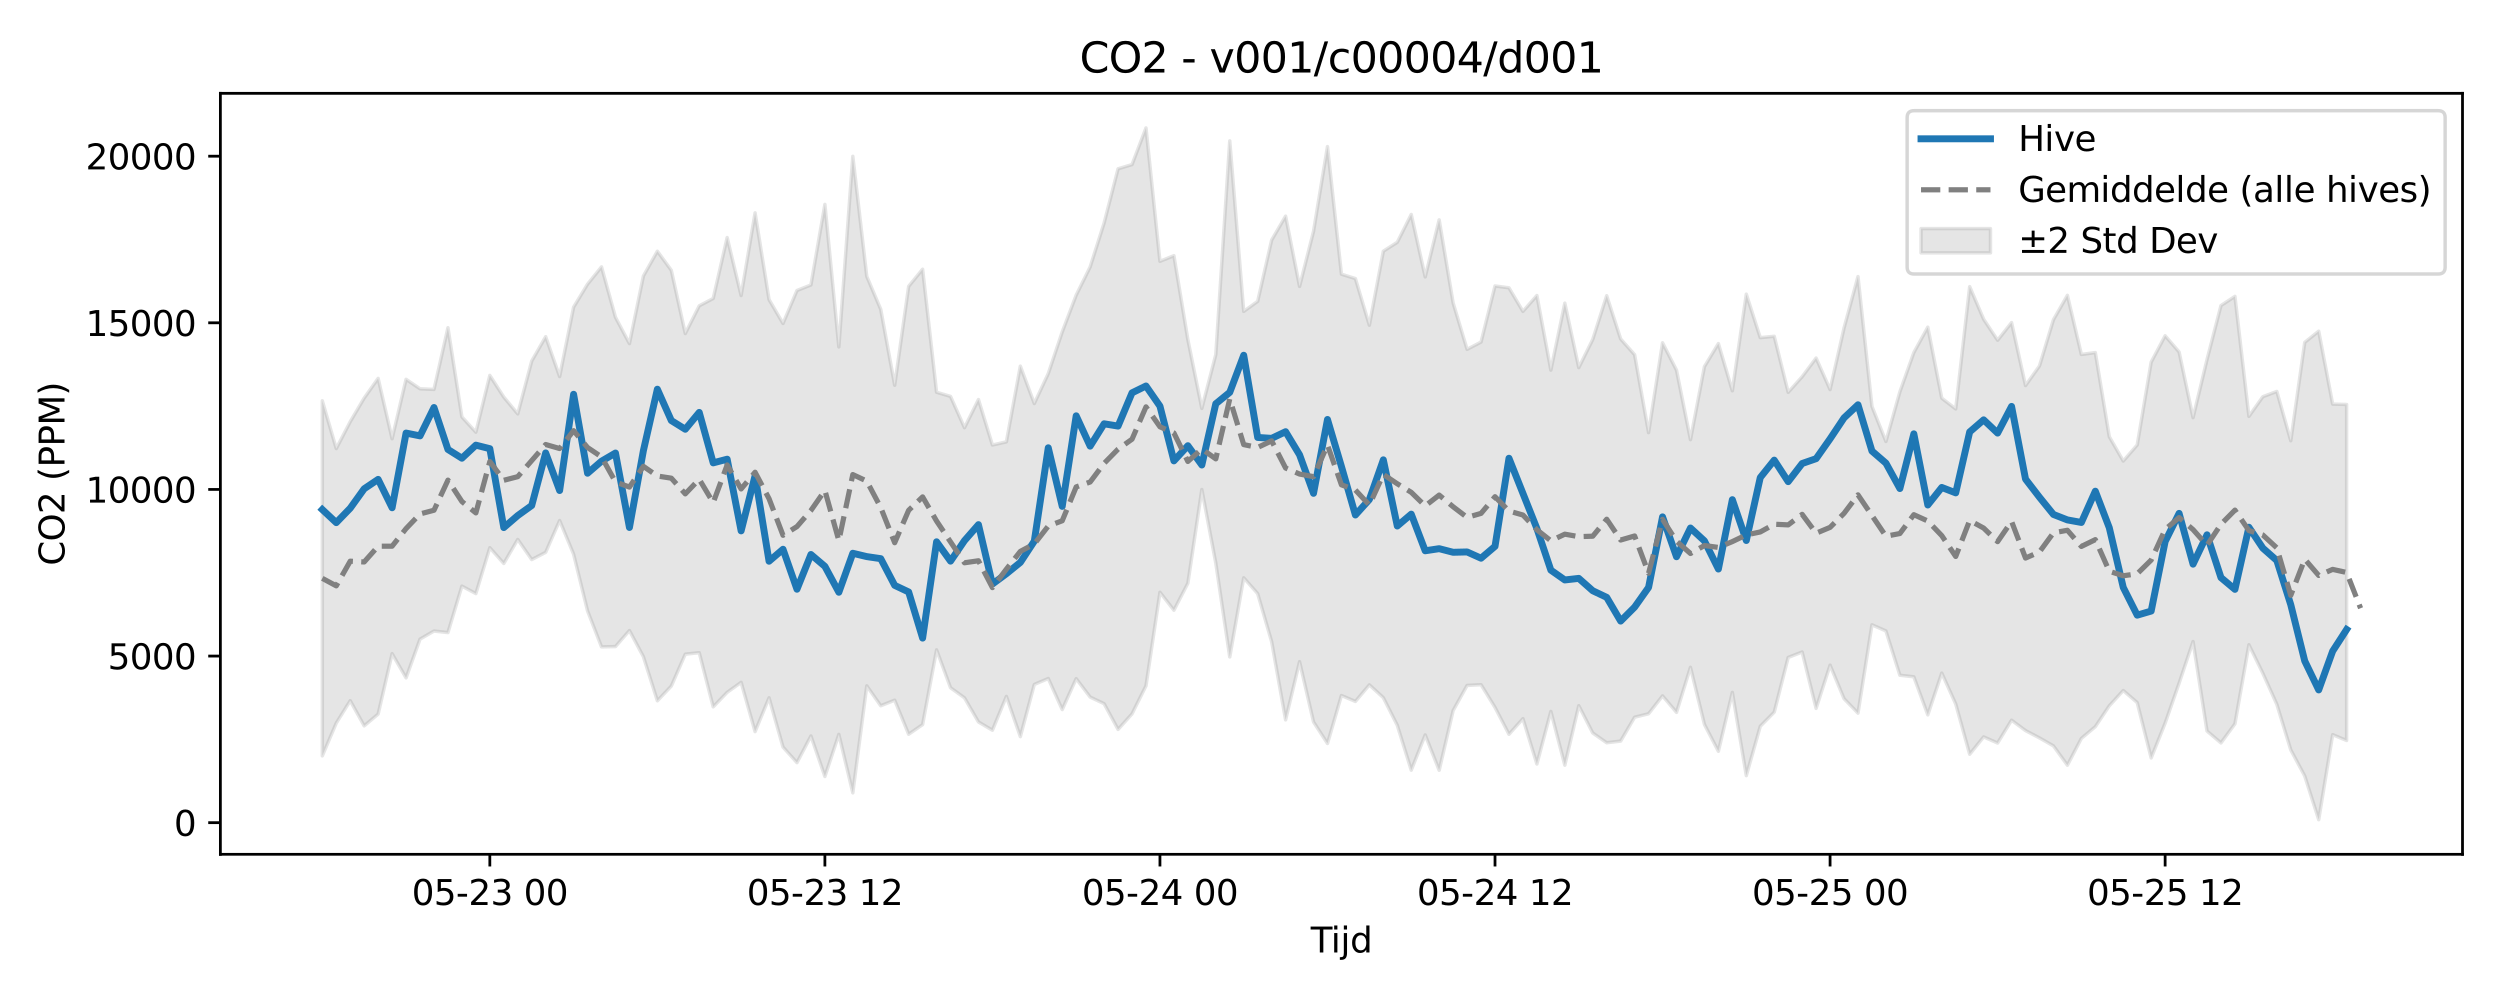 <?xml version="1.0" encoding="utf-8" standalone="no"?>
<!DOCTYPE svg PUBLIC "-//W3C//DTD SVG 1.1//EN"
  "http://www.w3.org/Graphics/SVG/1.1/DTD/svg11.dtd">
<svg xmlns:xlink="http://www.w3.org/1999/xlink" width="720pt" height="288pt" viewBox="0 0 720 288" xmlns="http://www.w3.org/2000/svg" version="1.1">
 <defs>
  <style type="text/css">*{stroke-linejoin: round; stroke-linecap: butt}</style>
 </defs>
 <g id="figure_1">
  <g id="patch_1">
   <path d="M 0 288 
L 720 288 
L 720 0 
L 0 0 
z
" style="fill: #ffffff"/>
  </g>
  <g id="axes_1">
   <g id="patch_2">
    <path d="M 63.47 246.04 
L 709.2 246.04 
L 709.2 26.88 
L 63.47 26.88 
z
" style="fill: #ffffff"/>
   </g>
   <g id="FillBetweenPolyCollection_1">
    <defs>
     <path id="mce525e5483" d="M 92.821 -172.577 
L 92.821 -70.306 
L 96.842 -79.744 
L 100.863 -86.208 
L 104.884 -78.952 
L 108.904 -82.343 
L 112.925 -99.752 
L 116.946 -92.771 
L 120.967 -103.938 
L 124.987 -106.259 
L 129.008 -105.819 
L 133.029 -119.197 
L 137.049 -117.043 
L 141.07 -130.26 
L 145.091 -125.713 
L 149.112 -132.64 
L 153.132 -126.837 
L 157.153 -128.931 
L 161.174 -138.089 
L 165.195 -128.397 
L 169.215 -112.069 
L 173.236 -101.693 
L 177.257 -101.79 
L 181.278 -106.404 
L 185.298 -98.877 
L 189.319 -86.169 
L 193.34 -90.416 
L 197.36 -99.601 
L 201.381 -100.021 
L 205.402 -84.425 
L 209.423 -88.603 
L 213.443 -91.478 
L 217.464 -77.292 
L 221.485 -87.034 
L 225.506 -72.841 
L 229.526 -68.35 
L 233.547 -76.042 
L 237.568 -64.373 
L 241.589 -76.501 
L 245.609 -59.657 
L 249.63 -90.473 
L 253.651 -84.742 
L 257.671 -86.346 
L 261.692 -76.532 
L 265.713 -79.321 
L 269.734 -100.849 
L 273.754 -89.935 
L 277.775 -87.026 
L 281.796 -80.072 
L 285.817 -77.696 
L 289.837 -87.429 
L 293.858 -75.848 
L 297.879 -90.877 
L 301.9 -92.589 
L 305.92 -83.638 
L 309.941 -92.547 
L 313.962 -87.24 
L 317.983 -85.336 
L 322.003 -77.918 
L 326.024 -82.412 
L 330.045 -90.482 
L 334.065 -117.431 
L 338.086 -112.25 
L 342.107 -120.02 
L 346.128 -147.024 
L 350.148 -125.821 
L 354.169 -98.795 
L 358.19 -121.598 
L 362.211 -117.037 
L 366.231 -103.209 
L 370.252 -80.672 
L 374.273 -97.445 
L 378.294 -80.086 
L 382.314 -73.873 
L 386.335 -87.696 
L 390.356 -85.981 
L 394.376 -90.757 
L 398.397 -87.072 
L 402.418 -79.118 
L 406.439 -66.188 
L 410.459 -76.339 
L 414.48 -66.159 
L 418.501 -83.351 
L 422.522 -90.594 
L 426.542 -90.806 
L 430.563 -84.259 
L 434.584 -76.525 
L 438.605 -81.026 
L 442.625 -67.964 
L 446.646 -83.109 
L 450.667 -67.62 
L 454.687 -84.766 
L 458.708 -76.906 
L 462.729 -74.081 
L 466.75 -74.567 
L 470.77 -81.436 
L 474.791 -82.438 
L 478.812 -87.59 
L 482.833 -82.84 
L 486.853 -95.821 
L 490.874 -79.373 
L 494.895 -71.632 
L 498.916 -88.594 
L 502.936 -64.614 
L 506.957 -78.826 
L 510.978 -82.901 
L 514.999 -98.661 
L 519.019 -100.218 
L 523.04 -83.985 
L 527.061 -96.435 
L 531.081 -86.782 
L 535.102 -82.611 
L 539.123 -108.056 
L 543.144 -106.29 
L 547.164 -93.534 
L 551.185 -93.077 
L 555.206 -82.117 
L 559.227 -94.152 
L 563.247 -85.252 
L 567.268 -70.772 
L 571.289 -75.77 
L 575.31 -74.005 
L 579.33 -80.584 
L 583.351 -77.593 
L 587.372 -75.478 
L 591.392 -73.182 
L 595.413 -67.614 
L 599.434 -75.339 
L 603.455 -78.713 
L 607.475 -84.722 
L 611.496 -89.133 
L 615.517 -85.651 
L 619.538 -69.713 
L 623.558 -79.729 
L 627.579 -91.239 
L 631.6 -103.239 
L 635.621 -77.458 
L 639.641 -74.034 
L 643.662 -79.531 
L 647.683 -102.323 
L 651.703 -94.085 
L 655.724 -85.161 
L 659.745 -72.027 
L 663.766 -64.51 
L 667.786 -51.922 
L 671.807 -76.417 
L 675.828 -74.733 
L 675.828 -171.518 
L 675.828 -171.518 
L 671.807 -171.62 
L 667.786 -192.622 
L 663.766 -189.4 
L 659.745 -161.06 
L 655.724 -175.26 
L 651.703 -173.754 
L 647.683 -168.086 
L 643.662 -202.642 
L 639.641 -200.001 
L 635.621 -184.437 
L 631.6 -167.715 
L 627.579 -186.642 
L 623.558 -191.296 
L 619.538 -183.701 
L 615.517 -159.849 
L 611.496 -155.225 
L 607.475 -162.24 
L 603.455 -186.461 
L 599.434 -185.912 
L 595.413 -202.949 
L 591.392 -195.923 
L 587.372 -182.619 
L 583.351 -176.964 
L 579.33 -195.097 
L 575.31 -190.007 
L 571.289 -196.066 
L 567.268 -205.449 
L 563.247 -170.229 
L 559.227 -173.326 
L 555.206 -193.778 
L 551.185 -186.462 
L 547.164 -175.15 
L 543.144 -160.853 
L 539.123 -170.952 
L 535.102 -208.352 
L 531.081 -193.526 
L 527.061 -175.803 
L 523.04 -184.883 
L 519.019 -179.51 
L 514.999 -175.006 
L 510.978 -191.148 
L 506.957 -190.761 
L 502.936 -203.283 
L 498.916 -175.446 
L 494.895 -189.049 
L 490.874 -182.414 
L 486.853 -161.366 
L 482.833 -181.404 
L 478.812 -189.279 
L 474.791 -163.396 
L 470.77 -185.848 
L 466.75 -190.381 
L 462.729 -202.838 
L 458.708 -190.242 
L 454.687 -182.123 
L 450.667 -200.7 
L 446.646 -181.401 
L 442.625 -202.89 
L 438.605 -198.323 
L 434.584 -205.109 
L 430.563 -205.641 
L 426.542 -189.485 
L 422.522 -187.39 
L 418.501 -200.753 
L 414.48 -224.683 
L 410.459 -208.248 
L 406.439 -226.24 
L 402.418 -218.23 
L 398.397 -215.66 
L 394.376 -194.335 
L 390.356 -207.772 
L 386.335 -209.036 
L 382.314 -245.778 
L 378.294 -221.371 
L 374.273 -205.503 
L 370.252 -225.753 
L 366.231 -218.851 
L 362.211 -201.218 
L 358.19 -198.311 
L 354.169 -247.429 
L 350.148 -185.879 
L 346.128 -170.373 
L 342.107 -190.18 
L 338.086 -214.366 
L 334.065 -212.741 
L 330.045 -251.158 
L 326.024 -240.605 
L 322.003 -239.387 
L 317.983 -223.767 
L 313.962 -211.12 
L 309.941 -202.992 
L 305.92 -192.398 
L 301.9 -180.41 
L 297.879 -171.786 
L 293.858 -182.557 
L 289.837 -160.742 
L 285.817 -159.839 
L 281.796 -172.931 
L 277.775 -164.815 
L 273.754 -173.835 
L 269.734 -175.037 
L 265.713 -210.468 
L 261.692 -205.534 
L 257.671 -177.049 
L 253.651 -198.919 
L 249.63 -208.406 
L 245.609 -242.985 
L 241.589 -188.082 
L 237.568 -229.139 
L 233.547 -205.933 
L 229.526 -204.336 
L 225.506 -194.834 
L 221.485 -201.726 
L 217.464 -226.701 
L 213.443 -202.883 
L 209.423 -219.581 
L 205.402 -202.042 
L 201.381 -199.921 
L 197.36 -191.937 
L 193.34 -210.152 
L 189.319 -215.646 
L 185.298 -208.51 
L 181.278 -189.04 
L 177.257 -196.628 
L 173.236 -211.141 
L 169.215 -206.159 
L 165.195 -199.535 
L 161.174 -179.556 
L 157.153 -191.032 
L 153.132 -184.009 
L 149.112 -168.8 
L 145.091 -173.645 
L 141.07 -179.886 
L 137.049 -163.53 
L 133.029 -167.922 
L 129.008 -193.618 
L 124.987 -175.843 
L 120.967 -176.03 
L 116.946 -178.758 
L 112.925 -161.642 
L 108.904 -179.026 
L 104.884 -173.356 
L 100.863 -166.548 
L 96.842 -158.811 
L 92.821 -172.577 
z
" style="stroke: #808080; stroke-opacity: 0.2"/>
    </defs>
    <g clip-path="url(#pe32a67840f)">
     <use xlink:href="#mce525e5483" x="0" y="288" style="fill: #808080; fill-opacity: 0.2; stroke: #808080; stroke-opacity: 0.2"/>
    </g>
   </g>
   <g id="matplotlib.axis_1">
    <g id="xtick_1">
     <g id="line2d_1">
      <defs>
       <path id="m6f01d9d6cc" d="M 0 0 
L 0 3.5 
" style="stroke: #000000; stroke-width: 0.8"/>
      </defs>
      <g>
       <use xlink:href="#m6f01d9d6cc" x="141.07" y="246.04" style="stroke: #000000; stroke-width: 0.8"/>
      </g>
     </g>
     <g id="text_1">
      <!-- 05-23 00 -->
      <g transform="translate(118.59 260.638) scale(0.1 -0.1)">
       <defs>
        <path id="DejaVuSans-30" d="M 2034 4250 
Q 1547 4250 1301 3770 
Q 1056 3291 1056 2328 
Q 1056 1369 1301 889 
Q 1547 409 2034 409 
Q 2525 409 2770 889 
Q 3016 1369 3016 2328 
Q 3016 3291 2770 3770 
Q 2525 4250 2034 4250 
z
M 2034 4750 
Q 2819 4750 3233 4129 
Q 3647 3509 3647 2328 
Q 3647 1150 3233 529 
Q 2819 -91 2034 -91 
Q 1250 -91 836 529 
Q 422 1150 422 2328 
Q 422 3509 836 4129 
Q 1250 4750 2034 4750 
z
" transform="scale(0.016)"/>
        <path id="DejaVuSans-35" d="M 691 4666 
L 3169 4666 
L 3169 4134 
L 1269 4134 
L 1269 2991 
Q 1406 3038 1543 3061 
Q 1681 3084 1819 3084 
Q 2600 3084 3056 2656 
Q 3513 2228 3513 1497 
Q 3513 744 3044 326 
Q 2575 -91 1722 -91 
Q 1428 -91 1123 -41 
Q 819 9 494 109 
L 494 744 
Q 775 591 1075 516 
Q 1375 441 1709 441 
Q 2250 441 2565 725 
Q 2881 1009 2881 1497 
Q 2881 1984 2565 2268 
Q 2250 2553 1709 2553 
Q 1456 2553 1204 2497 
Q 953 2441 691 2322 
L 691 4666 
z
" transform="scale(0.016)"/>
        <path id="DejaVuSans-2d" d="M 313 2009 
L 1997 2009 
L 1997 1497 
L 313 1497 
L 313 2009 
z
" transform="scale(0.016)"/>
        <path id="DejaVuSans-32" d="M 1228 531 
L 3431 531 
L 3431 0 
L 469 0 
L 469 531 
Q 828 903 1448 1529 
Q 2069 2156 2228 2338 
Q 2531 2678 2651 2914 
Q 2772 3150 2772 3378 
Q 2772 3750 2511 3984 
Q 2250 4219 1831 4219 
Q 1534 4219 1204 4116 
Q 875 4013 500 3803 
L 500 4441 
Q 881 4594 1212 4672 
Q 1544 4750 1819 4750 
Q 2544 4750 2975 4387 
Q 3406 4025 3406 3419 
Q 3406 3131 3298 2873 
Q 3191 2616 2906 2266 
Q 2828 2175 2409 1742 
Q 1991 1309 1228 531 
z
" transform="scale(0.016)"/>
        <path id="DejaVuSans-33" d="M 2597 2516 
Q 3050 2419 3304 2112 
Q 3559 1806 3559 1356 
Q 3559 666 3084 287 
Q 2609 -91 1734 -91 
Q 1441 -91 1130 -33 
Q 819 25 488 141 
L 488 750 
Q 750 597 1062 519 
Q 1375 441 1716 441 
Q 2309 441 2620 675 
Q 2931 909 2931 1356 
Q 2931 1769 2642 2001 
Q 2353 2234 1838 2234 
L 1294 2234 
L 1294 2753 
L 1863 2753 
Q 2328 2753 2575 2939 
Q 2822 3125 2822 3475 
Q 2822 3834 2567 4026 
Q 2313 4219 1838 4219 
Q 1578 4219 1281 4162 
Q 984 4106 628 3988 
L 628 4550 
Q 988 4650 1302 4700 
Q 1616 4750 1894 4750 
Q 2613 4750 3031 4423 
Q 3450 4097 3450 3541 
Q 3450 3153 3228 2886 
Q 3006 2619 2597 2516 
z
" transform="scale(0.016)"/>
        <path id="DejaVuSans-20" transform="scale(0.016)"/>
       </defs>
       <use xlink:href="#DejaVuSans-30"/>
       <use xlink:href="#DejaVuSans-35" transform="translate(63.623 0)"/>
       <use xlink:href="#DejaVuSans-2d" transform="translate(127.246 0)"/>
       <use xlink:href="#DejaVuSans-32" transform="translate(163.33 0)"/>
       <use xlink:href="#DejaVuSans-33" transform="translate(226.953 0)"/>
       <use xlink:href="#DejaVuSans-20" transform="translate(290.576 0)"/>
       <use xlink:href="#DejaVuSans-30" transform="translate(322.363 0)"/>
       <use xlink:href="#DejaVuSans-30" transform="translate(385.986 0)"/>
      </g>
     </g>
    </g>
    <g id="xtick_2">
     <g id="line2d_2">
      <g>
       <use xlink:href="#m6f01d9d6cc" x="237.568" y="246.04" style="stroke: #000000; stroke-width: 0.8"/>
      </g>
     </g>
     <g id="text_2">
      <!-- 05-23 12 -->
      <g transform="translate(215.087 260.638) scale(0.1 -0.1)">
       <defs>
        <path id="DejaVuSans-31" d="M 794 531 
L 1825 531 
L 1825 4091 
L 703 3866 
L 703 4441 
L 1819 4666 
L 2450 4666 
L 2450 531 
L 3481 531 
L 3481 0 
L 794 0 
L 794 531 
z
" transform="scale(0.016)"/>
       </defs>
       <use xlink:href="#DejaVuSans-30"/>
       <use xlink:href="#DejaVuSans-35" transform="translate(63.623 0)"/>
       <use xlink:href="#DejaVuSans-2d" transform="translate(127.246 0)"/>
       <use xlink:href="#DejaVuSans-32" transform="translate(163.33 0)"/>
       <use xlink:href="#DejaVuSans-33" transform="translate(226.953 0)"/>
       <use xlink:href="#DejaVuSans-20" transform="translate(290.576 0)"/>
       <use xlink:href="#DejaVuSans-31" transform="translate(322.363 0)"/>
       <use xlink:href="#DejaVuSans-32" transform="translate(385.986 0)"/>
      </g>
     </g>
    </g>
    <g id="xtick_3">
     <g id="line2d_3">
      <g>
       <use xlink:href="#m6f01d9d6cc" x="334.065" y="246.04" style="stroke: #000000; stroke-width: 0.8"/>
      </g>
     </g>
     <g id="text_3">
      <!-- 05-24 00 -->
      <g transform="translate(311.585 260.638) scale(0.1 -0.1)">
       <defs>
        <path id="DejaVuSans-34" d="M 2419 4116 
L 825 1625 
L 2419 1625 
L 2419 4116 
z
M 2253 4666 
L 3047 4666 
L 3047 1625 
L 3713 1625 
L 3713 1100 
L 3047 1100 
L 3047 0 
L 2419 0 
L 2419 1100 
L 313 1100 
L 313 1709 
L 2253 4666 
z
" transform="scale(0.016)"/>
       </defs>
       <use xlink:href="#DejaVuSans-30"/>
       <use xlink:href="#DejaVuSans-35" transform="translate(63.623 0)"/>
       <use xlink:href="#DejaVuSans-2d" transform="translate(127.246 0)"/>
       <use xlink:href="#DejaVuSans-32" transform="translate(163.33 0)"/>
       <use xlink:href="#DejaVuSans-34" transform="translate(226.953 0)"/>
       <use xlink:href="#DejaVuSans-20" transform="translate(290.576 0)"/>
       <use xlink:href="#DejaVuSans-30" transform="translate(322.363 0)"/>
       <use xlink:href="#DejaVuSans-30" transform="translate(385.986 0)"/>
      </g>
     </g>
    </g>
    <g id="xtick_4">
     <g id="line2d_4">
      <g>
       <use xlink:href="#m6f01d9d6cc" x="430.563" y="246.04" style="stroke: #000000; stroke-width: 0.8"/>
      </g>
     </g>
     <g id="text_4">
      <!-- 05-24 12 -->
      <g transform="translate(408.083 260.638) scale(0.1 -0.1)">
       <use xlink:href="#DejaVuSans-30"/>
       <use xlink:href="#DejaVuSans-35" transform="translate(63.623 0)"/>
       <use xlink:href="#DejaVuSans-2d" transform="translate(127.246 0)"/>
       <use xlink:href="#DejaVuSans-32" transform="translate(163.33 0)"/>
       <use xlink:href="#DejaVuSans-34" transform="translate(226.953 0)"/>
       <use xlink:href="#DejaVuSans-20" transform="translate(290.576 0)"/>
       <use xlink:href="#DejaVuSans-31" transform="translate(322.363 0)"/>
       <use xlink:href="#DejaVuSans-32" transform="translate(385.986 0)"/>
      </g>
     </g>
    </g>
    <g id="xtick_5">
     <g id="line2d_5">
      <g>
       <use xlink:href="#m6f01d9d6cc" x="527.061" y="246.04" style="stroke: #000000; stroke-width: 0.8"/>
      </g>
     </g>
     <g id="text_5">
      <!-- 05-25 00 -->
      <g transform="translate(504.58 260.638) scale(0.1 -0.1)">
       <use xlink:href="#DejaVuSans-30"/>
       <use xlink:href="#DejaVuSans-35" transform="translate(63.623 0)"/>
       <use xlink:href="#DejaVuSans-2d" transform="translate(127.246 0)"/>
       <use xlink:href="#DejaVuSans-32" transform="translate(163.33 0)"/>
       <use xlink:href="#DejaVuSans-35" transform="translate(226.953 0)"/>
       <use xlink:href="#DejaVuSans-20" transform="translate(290.576 0)"/>
       <use xlink:href="#DejaVuSans-30" transform="translate(322.363 0)"/>
       <use xlink:href="#DejaVuSans-30" transform="translate(385.986 0)"/>
      </g>
     </g>
    </g>
    <g id="xtick_6">
     <g id="line2d_6">
      <g>
       <use xlink:href="#m6f01d9d6cc" x="623.558" y="246.04" style="stroke: #000000; stroke-width: 0.8"/>
      </g>
     </g>
     <g id="text_6">
      <!-- 05-25 12 -->
      <g transform="translate(601.078 260.638) scale(0.1 -0.1)">
       <use xlink:href="#DejaVuSans-30"/>
       <use xlink:href="#DejaVuSans-35" transform="translate(63.623 0)"/>
       <use xlink:href="#DejaVuSans-2d" transform="translate(127.246 0)"/>
       <use xlink:href="#DejaVuSans-32" transform="translate(163.33 0)"/>
       <use xlink:href="#DejaVuSans-35" transform="translate(226.953 0)"/>
       <use xlink:href="#DejaVuSans-20" transform="translate(290.576 0)"/>
       <use xlink:href="#DejaVuSans-31" transform="translate(322.363 0)"/>
       <use xlink:href="#DejaVuSans-32" transform="translate(385.986 0)"/>
      </g>
     </g>
    </g>
    <g id="text_7">
     <!-- Tijd -->
     <g transform="translate(377.485 274.317) scale(0.1 -0.1)">
      <defs>
       <path id="DejaVuSans-54" d="M -19 4666 
L 3928 4666 
L 3928 4134 
L 2272 4134 
L 2272 0 
L 1638 0 
L 1638 4134 
L -19 4134 
L -19 4666 
z
" transform="scale(0.016)"/>
       <path id="DejaVuSans-69" d="M 603 3500 
L 1178 3500 
L 1178 0 
L 603 0 
L 603 3500 
z
M 603 4863 
L 1178 4863 
L 1178 4134 
L 603 4134 
L 603 4863 
z
" transform="scale(0.016)"/>
       <path id="DejaVuSans-6a" d="M 603 3500 
L 1178 3500 
L 1178 -63 
Q 1178 -731 923 -1031 
Q 669 -1331 103 -1331 
L -116 -1331 
L -116 -844 
L 38 -844 
Q 366 -844 484 -692 
Q 603 -541 603 -63 
L 603 3500 
z
M 603 4863 
L 1178 4863 
L 1178 4134 
L 603 4134 
L 603 4863 
z
" transform="scale(0.016)"/>
       <path id="DejaVuSans-64" d="M 2906 2969 
L 2906 4863 
L 3481 4863 
L 3481 0 
L 2906 0 
L 2906 525 
Q 2725 213 2448 61 
Q 2172 -91 1784 -91 
Q 1150 -91 751 415 
Q 353 922 353 1747 
Q 353 2572 751 3078 
Q 1150 3584 1784 3584 
Q 2172 3584 2448 3432 
Q 2725 3281 2906 2969 
z
M 947 1747 
Q 947 1113 1208 752 
Q 1469 391 1925 391 
Q 2381 391 2643 752 
Q 2906 1113 2906 1747 
Q 2906 2381 2643 2742 
Q 2381 3103 1925 3103 
Q 1469 3103 1208 2742 
Q 947 2381 947 1747 
z
" transform="scale(0.016)"/>
      </defs>
      <use xlink:href="#DejaVuSans-54"/>
      <use xlink:href="#DejaVuSans-69" transform="translate(57.959 0)"/>
      <use xlink:href="#DejaVuSans-6a" transform="translate(85.742 0)"/>
      <use xlink:href="#DejaVuSans-64" transform="translate(113.525 0)"/>
     </g>
    </g>
   </g>
   <g id="matplotlib.axis_2">
    <g id="ytick_1">
     <g id="line2d_7">
      <defs>
       <path id="m261308ea29" d="M 0 0 
L -3.5 0 
" style="stroke: #000000; stroke-width: 0.8"/>
      </defs>
      <g>
       <use xlink:href="#m261308ea29" x="63.47" y="236.93" style="stroke: #000000; stroke-width: 0.8"/>
      </g>
     </g>
     <g id="text_8">
      <!-- 0 -->
      <g transform="translate(50.108 240.729) scale(0.1 -0.1)">
       <use xlink:href="#DejaVuSans-30"/>
      </g>
     </g>
    </g>
    <g id="ytick_2">
     <g id="line2d_8">
      <g>
       <use xlink:href="#m261308ea29" x="63.47" y="188.943" style="stroke: #000000; stroke-width: 0.8"/>
      </g>
     </g>
     <g id="text_9">
      <!-- 5000 -->
      <g transform="translate(31.02 192.742) scale(0.1 -0.1)">
       <use xlink:href="#DejaVuSans-35"/>
       <use xlink:href="#DejaVuSans-30" transform="translate(63.623 0)"/>
       <use xlink:href="#DejaVuSans-30" transform="translate(127.246 0)"/>
       <use xlink:href="#DejaVuSans-30" transform="translate(190.869 0)"/>
      </g>
     </g>
    </g>
    <g id="ytick_3">
     <g id="line2d_9">
      <g>
       <use xlink:href="#m261308ea29" x="63.47" y="140.956" style="stroke: #000000; stroke-width: 0.8"/>
      </g>
     </g>
     <g id="text_10">
      <!-- 10000 -->
      <g transform="translate(24.657 144.756) scale(0.1 -0.1)">
       <use xlink:href="#DejaVuSans-31"/>
       <use xlink:href="#DejaVuSans-30" transform="translate(63.623 0)"/>
       <use xlink:href="#DejaVuSans-30" transform="translate(127.246 0)"/>
       <use xlink:href="#DejaVuSans-30" transform="translate(190.869 0)"/>
       <use xlink:href="#DejaVuSans-30" transform="translate(254.492 0)"/>
      </g>
     </g>
    </g>
    <g id="ytick_4">
     <g id="line2d_10">
      <g>
       <use xlink:href="#m261308ea29" x="63.47" y="92.969" style="stroke: #000000; stroke-width: 0.8"/>
      </g>
     </g>
     <g id="text_11">
      <!-- 15000 -->
      <g transform="translate(24.657 96.769) scale(0.1 -0.1)">
       <use xlink:href="#DejaVuSans-31"/>
       <use xlink:href="#DejaVuSans-35" transform="translate(63.623 0)"/>
       <use xlink:href="#DejaVuSans-30" transform="translate(127.246 0)"/>
       <use xlink:href="#DejaVuSans-30" transform="translate(190.869 0)"/>
       <use xlink:href="#DejaVuSans-30" transform="translate(254.492 0)"/>
      </g>
     </g>
    </g>
    <g id="ytick_5">
     <g id="line2d_11">
      <g>
       <use xlink:href="#m261308ea29" x="63.47" y="44.982" style="stroke: #000000; stroke-width: 0.8"/>
      </g>
     </g>
     <g id="text_12">
      <!-- 20000 -->
      <g transform="translate(24.657 48.782) scale(0.1 -0.1)">
       <use xlink:href="#DejaVuSans-32"/>
       <use xlink:href="#DejaVuSans-30" transform="translate(63.623 0)"/>
       <use xlink:href="#DejaVuSans-30" transform="translate(127.246 0)"/>
       <use xlink:href="#DejaVuSans-30" transform="translate(190.869 0)"/>
       <use xlink:href="#DejaVuSans-30" transform="translate(254.492 0)"/>
      </g>
     </g>
    </g>
    <g id="text_13">
     <!-- CO2 (PPM) -->
     <g transform="translate(18.578 162.903) rotate(-90) scale(0.1 -0.1)">
      <defs>
       <path id="DejaVuSans-43" d="M 4122 4306 
L 4122 3641 
Q 3803 3938 3442 4084 
Q 3081 4231 2675 4231 
Q 1875 4231 1450 3742 
Q 1025 3253 1025 2328 
Q 1025 1406 1450 917 
Q 1875 428 2675 428 
Q 3081 428 3442 575 
Q 3803 722 4122 1019 
L 4122 359 
Q 3791 134 3420 21 
Q 3050 -91 2638 -91 
Q 1578 -91 968 557 
Q 359 1206 359 2328 
Q 359 3453 968 4101 
Q 1578 4750 2638 4750 
Q 3056 4750 3426 4639 
Q 3797 4528 4122 4306 
z
" transform="scale(0.016)"/>
       <path id="DejaVuSans-4f" d="M 2522 4238 
Q 1834 4238 1429 3725 
Q 1025 3213 1025 2328 
Q 1025 1447 1429 934 
Q 1834 422 2522 422 
Q 3209 422 3611 934 
Q 4013 1447 4013 2328 
Q 4013 3213 3611 3725 
Q 3209 4238 2522 4238 
z
M 2522 4750 
Q 3503 4750 4090 4092 
Q 4678 3434 4678 2328 
Q 4678 1225 4090 567 
Q 3503 -91 2522 -91 
Q 1538 -91 948 565 
Q 359 1222 359 2328 
Q 359 3434 948 4092 
Q 1538 4750 2522 4750 
z
" transform="scale(0.016)"/>
       <path id="DejaVuSans-28" d="M 1984 4856 
Q 1566 4138 1362 3434 
Q 1159 2731 1159 2009 
Q 1159 1288 1364 580 
Q 1569 -128 1984 -844 
L 1484 -844 
Q 1016 -109 783 600 
Q 550 1309 550 2009 
Q 550 2706 781 3412 
Q 1013 4119 1484 4856 
L 1984 4856 
z
" transform="scale(0.016)"/>
       <path id="DejaVuSans-50" d="M 1259 4147 
L 1259 2394 
L 2053 2394 
Q 2494 2394 2734 2622 
Q 2975 2850 2975 3272 
Q 2975 3691 2734 3919 
Q 2494 4147 2053 4147 
L 1259 4147 
z
M 628 4666 
L 2053 4666 
Q 2838 4666 3239 4311 
Q 3641 3956 3641 3272 
Q 3641 2581 3239 2228 
Q 2838 1875 2053 1875 
L 1259 1875 
L 1259 0 
L 628 0 
L 628 4666 
z
" transform="scale(0.016)"/>
       <path id="DejaVuSans-4d" d="M 628 4666 
L 1569 4666 
L 2759 1491 
L 3956 4666 
L 4897 4666 
L 4897 0 
L 4281 0 
L 4281 4097 
L 3078 897 
L 2444 897 
L 1241 4097 
L 1241 0 
L 628 0 
L 628 4666 
z
" transform="scale(0.016)"/>
       <path id="DejaVuSans-29" d="M 513 4856 
L 1013 4856 
Q 1481 4119 1714 3412 
Q 1947 2706 1947 2009 
Q 1947 1309 1714 600 
Q 1481 -109 1013 -844 
L 513 -844 
Q 928 -128 1133 580 
Q 1338 1288 1338 2009 
Q 1338 2731 1133 3434 
Q 928 4138 513 4856 
z
" transform="scale(0.016)"/>
      </defs>
      <use xlink:href="#DejaVuSans-43"/>
      <use xlink:href="#DejaVuSans-4f" transform="translate(69.824 0)"/>
      <use xlink:href="#DejaVuSans-32" transform="translate(148.535 0)"/>
      <use xlink:href="#DejaVuSans-20" transform="translate(212.158 0)"/>
      <use xlink:href="#DejaVuSans-28" transform="translate(243.945 0)"/>
      <use xlink:href="#DejaVuSans-50" transform="translate(282.959 0)"/>
      <use xlink:href="#DejaVuSans-50" transform="translate(343.262 0)"/>
      <use xlink:href="#DejaVuSans-4d" transform="translate(403.564 0)"/>
      <use xlink:href="#DejaVuSans-29" transform="translate(489.844 0)"/>
     </g>
    </g>
   </g>
   <g id="line2d_12">
    <path d="M 92.821 146.753 
L 96.842 150.518 
L 100.863 146.366 
L 104.884 140.768 
L 108.904 138.064 
L 112.925 146.232 
L 116.946 124.724 
L 120.967 125.533 
L 124.987 117.366 
L 129.008 129.443 
L 133.029 131.967 
L 137.049 128.205 
L 141.07 129.219 
L 145.091 151.942 
L 149.112 148.481 
L 153.132 145.589 
L 157.153 130.441 
L 161.174 141.267 
L 165.195 113.556 
L 169.215 136.289 
L 173.236 132.823 
L 177.257 130.473 
L 181.278 151.91 
L 185.298 129.775 
L 189.319 112.094 
L 193.34 121.122 
L 197.36 123.623 
L 201.381 118.777 
L 205.402 133.304 
L 209.423 132.251 
L 213.443 152.889 
L 217.464 137.012 
L 221.485 161.632 
L 225.506 158.193 
L 229.526 169.694 
L 233.547 159.697 
L 237.568 163.11 
L 241.589 170.567 
L 245.609 159.342 
L 249.63 160.301 
L 253.651 160.893 
L 257.671 168.584 
L 261.692 170.485 
L 265.713 183.77 
L 269.734 156.04 
L 273.754 161.607 
L 277.775 155.701 
L 281.796 151.101 
L 285.817 168.206 
L 289.837 165.235 
L 293.858 161.975 
L 297.879 155.851 
L 301.9 128.963 
L 305.92 145.832 
L 309.941 119.759 
L 313.962 128.489 
L 317.983 122.053 
L 322.003 122.712 
L 326.024 113.137 
L 330.045 111.166 
L 334.065 116.963 
L 338.086 132.728 
L 342.107 128.365 
L 346.128 133.921 
L 350.148 116.278 
L 354.169 112.996 
L 358.19 102.314 
L 362.211 125.984 
L 366.231 126.244 
L 370.252 124.33 
L 374.273 130.985 
L 378.294 142.079 
L 382.314 120.811 
L 386.335 134.356 
L 390.356 148.317 
L 394.376 143.864 
L 398.397 132.434 
L 402.418 151.491 
L 406.439 148.078 
L 410.459 158.625 
L 414.48 158.017 
L 418.501 159.057 
L 422.522 158.958 
L 426.542 160.765 
L 430.563 157.349 
L 434.584 131.98 
L 442.625 152.217 
L 446.646 164.201 
L 450.667 167.029 
L 454.687 166.572 
L 458.708 170.132 
L 462.729 172.039 
L 466.75 178.872 
L 470.77 174.851 
L 474.791 169.173 
L 478.812 148.861 
L 482.833 160.34 
L 486.853 152.07 
L 490.874 155.775 
L 494.895 163.881 
L 498.916 143.909 
L 502.936 155.663 
L 506.957 137.536 
L 510.978 132.523 
L 514.999 138.711 
L 519.019 133.493 
L 523.04 132.095 
L 527.061 126.384 
L 531.081 120.351 
L 535.102 116.579 
L 539.123 129.9 
L 543.144 133.381 
L 547.164 140.697 
L 551.185 124.948 
L 555.206 145.438 
L 559.227 140.387 
L 563.247 141.945 
L 567.268 124.394 
L 571.289 120.917 
L 575.31 124.727 
L 579.33 117.052 
L 583.351 137.978 
L 587.372 143.202 
L 591.392 148.164 
L 595.413 149.735 
L 599.434 150.467 
L 603.455 141.468 
L 607.475 151.987 
L 611.496 169.176 
L 615.517 177.167 
L 619.538 175.987 
L 623.558 155.957 
L 627.579 147.854 
L 631.6 162.477 
L 635.621 154.031 
L 639.641 166.354 
L 643.662 169.732 
L 647.683 151.846 
L 651.703 157.87 
L 655.724 161.424 
L 659.745 174.176 
L 663.766 190.364 
L 667.786 198.694 
L 671.807 187.526 
L 675.828 181.304 
L 675.828 181.304 
" clip-path="url(#pe32a67840f)" style="fill: none; stroke: #1f77b4; stroke-width: 2; stroke-linecap: square"/>
   </g>
   <g id="line2d_13">
    <path d="M 92.821 166.558 
L 96.842 168.722 
L 100.863 161.622 
L 104.884 161.846 
L 108.904 157.316 
L 112.925 157.303 
L 116.946 152.235 
L 120.967 148.016 
L 124.987 146.949 
L 129.008 138.281 
L 133.029 144.44 
L 137.049 147.714 
L 141.07 132.927 
L 145.091 138.321 
L 149.112 137.28 
L 157.153 128.018 
L 161.174 129.177 
L 165.195 124.034 
L 169.215 128.886 
L 173.236 131.583 
L 177.257 138.791 
L 181.278 140.278 
L 185.298 134.307 
L 189.319 137.093 
L 193.34 137.716 
L 197.36 142.231 
L 201.381 138.029 
L 205.402 144.766 
L 209.423 133.908 
L 213.443 140.82 
L 217.464 136.004 
L 221.485 143.62 
L 225.506 154.163 
L 229.526 151.657 
L 233.547 147.013 
L 237.568 141.244 
L 241.589 155.708 
L 245.609 136.679 
L 249.63 138.561 
L 253.651 146.17 
L 257.671 156.303 
L 261.692 146.967 
L 265.713 143.106 
L 269.734 150.057 
L 277.775 162.08 
L 281.796 161.499 
L 285.817 169.233 
L 289.837 163.915 
L 293.858 158.798 
L 297.879 156.668 
L 301.9 151.501 
L 305.92 149.982 
L 309.941 140.231 
L 313.962 138.82 
L 317.983 133.448 
L 322.003 129.347 
L 326.024 126.491 
L 330.045 117.18 
L 334.065 122.914 
L 338.086 124.692 
L 342.107 132.9 
L 346.128 129.302 
L 350.148 132.15 
L 354.169 114.888 
L 358.19 128.045 
L 362.211 128.872 
L 366.231 126.97 
L 370.252 134.787 
L 374.273 136.526 
L 378.294 137.271 
L 382.314 128.174 
L 386.335 139.634 
L 390.356 141.124 
L 394.376 145.454 
L 398.397 136.634 
L 402.418 139.326 
L 406.439 141.786 
L 410.459 145.706 
L 414.48 142.579 
L 418.501 145.948 
L 422.522 149.008 
L 426.542 147.854 
L 430.563 143.05 
L 434.584 147.183 
L 438.605 148.325 
L 442.625 152.573 
L 446.646 155.745 
L 450.667 153.84 
L 454.687 154.555 
L 458.708 154.426 
L 462.729 149.54 
L 466.75 155.526 
L 470.77 154.358 
L 474.791 165.083 
L 478.812 149.566 
L 482.833 155.878 
L 486.853 159.407 
L 490.874 157.107 
L 494.895 157.66 
L 498.916 155.98 
L 502.936 154.051 
L 506.957 153.206 
L 510.978 150.975 
L 514.999 151.166 
L 519.019 148.136 
L 523.04 153.566 
L 527.061 151.881 
L 531.081 147.846 
L 535.102 142.519 
L 543.144 154.428 
L 547.164 153.658 
L 551.185 148.23 
L 555.206 150.052 
L 559.227 154.261 
L 563.247 160.259 
L 567.268 149.889 
L 571.289 152.082 
L 575.31 155.994 
L 579.33 150.159 
L 583.351 160.721 
L 587.372 158.951 
L 591.392 153.447 
L 595.413 152.719 
L 599.434 157.374 
L 603.455 155.413 
L 607.475 164.519 
L 611.496 165.821 
L 615.517 165.25 
L 619.538 161.293 
L 623.558 152.488 
L 627.579 149.06 
L 631.6 152.523 
L 635.621 157.053 
L 639.641 150.983 
L 643.662 146.913 
L 647.683 152.796 
L 651.703 154.08 
L 655.724 157.79 
L 659.745 171.457 
L 663.766 161.045 
L 667.786 165.728 
L 671.807 163.981 
L 675.828 164.874 
L 679.849 175.161 
L 679.849 175.161 
" clip-path="url(#pe32a67840f)" style="fill: none; stroke-dasharray: 5.55,2.4; stroke-dashoffset: 0; stroke: #808080; stroke-width: 1.5"/>
   </g>
   <g id="patch_3">
    <path d="M 63.47 246.04 
L 63.47 26.88 
" style="fill: none; stroke: #000000; stroke-width: 0.8; stroke-linejoin: miter; stroke-linecap: square"/>
   </g>
   <g id="patch_4">
    <path d="M 709.2 246.04 
L 709.2 26.88 
" style="fill: none; stroke: #000000; stroke-width: 0.8; stroke-linejoin: miter; stroke-linecap: square"/>
   </g>
   <g id="patch_5">
    <path d="M 63.47 246.04 
L 709.2 246.04 
" style="fill: none; stroke: #000000; stroke-width: 0.8; stroke-linejoin: miter; stroke-linecap: square"/>
   </g>
   <g id="patch_6">
    <path d="M 63.47 26.88 
L 709.2 26.88 
" style="fill: none; stroke: #000000; stroke-width: 0.8; stroke-linejoin: miter; stroke-linecap: square"/>
   </g>
   <g id="text_14">
    <!-- CO2 - v001/c00004/d001 -->
    <g transform="translate(310.932 20.88) scale(0.12 -0.12)">
     <defs>
      <path id="DejaVuSans-76" d="M 191 3500 
L 800 3500 
L 1894 563 
L 2988 3500 
L 3597 3500 
L 2284 0 
L 1503 0 
L 191 3500 
z
" transform="scale(0.016)"/>
      <path id="DejaVuSans-2f" d="M 1625 4666 
L 2156 4666 
L 531 -594 
L 0 -594 
L 1625 4666 
z
" transform="scale(0.016)"/>
      <path id="DejaVuSans-63" d="M 3122 3366 
L 3122 2828 
Q 2878 2963 2633 3030 
Q 2388 3097 2138 3097 
Q 1578 3097 1268 2742 
Q 959 2388 959 1747 
Q 959 1106 1268 751 
Q 1578 397 2138 397 
Q 2388 397 2633 464 
Q 2878 531 3122 666 
L 3122 134 
Q 2881 22 2623 -34 
Q 2366 -91 2075 -91 
Q 1284 -91 818 406 
Q 353 903 353 1747 
Q 353 2603 823 3093 
Q 1294 3584 2113 3584 
Q 2378 3584 2631 3529 
Q 2884 3475 3122 3366 
z
" transform="scale(0.016)"/>
     </defs>
     <use xlink:href="#DejaVuSans-43"/>
     <use xlink:href="#DejaVuSans-4f" transform="translate(69.824 0)"/>
     <use xlink:href="#DejaVuSans-32" transform="translate(148.535 0)"/>
     <use xlink:href="#DejaVuSans-20" transform="translate(212.158 0)"/>
     <use xlink:href="#DejaVuSans-2d" transform="translate(243.945 0)"/>
     <use xlink:href="#DejaVuSans-20" transform="translate(280.029 0)"/>
     <use xlink:href="#DejaVuSans-76" transform="translate(311.816 0)"/>
     <use xlink:href="#DejaVuSans-30" transform="translate(370.996 0)"/>
     <use xlink:href="#DejaVuSans-30" transform="translate(434.619 0)"/>
     <use xlink:href="#DejaVuSans-31" transform="translate(498.242 0)"/>
     <use xlink:href="#DejaVuSans-2f" transform="translate(561.865 0)"/>
     <use xlink:href="#DejaVuSans-63" transform="translate(595.557 0)"/>
     <use xlink:href="#DejaVuSans-30" transform="translate(650.537 0)"/>
     <use xlink:href="#DejaVuSans-30" transform="translate(714.16 0)"/>
     <use xlink:href="#DejaVuSans-30" transform="translate(777.783 0)"/>
     <use xlink:href="#DejaVuSans-30" transform="translate(841.406 0)"/>
     <use xlink:href="#DejaVuSans-34" transform="translate(905.029 0)"/>
     <use xlink:href="#DejaVuSans-2f" transform="translate(968.652 0)"/>
     <use xlink:href="#DejaVuSans-64" transform="translate(1002.344 0)"/>
     <use xlink:href="#DejaVuSans-30" transform="translate(1065.82 0)"/>
     <use xlink:href="#DejaVuSans-30" transform="translate(1129.443 0)"/>
     <use xlink:href="#DejaVuSans-31" transform="translate(1193.066 0)"/>
    </g>
   </g>
   <g id="legend_1">
    <g id="patch_7">
     <path d="M 551.256 78.914 
L 702.2 78.914 
Q 704.2 78.914 704.2 76.914 
L 704.2 33.88 
Q 704.2 31.88 702.2 31.88 
L 551.256 31.88 
Q 549.256 31.88 549.256 33.88 
L 549.256 76.914 
Q 549.256 78.914 551.256 78.914 
z
" style="fill: #ffffff; opacity: 0.8; stroke: #cccccc; stroke-linejoin: miter"/>
    </g>
    <g id="line2d_14">
     <path d="M 553.256 39.978 
L 563.256 39.978 
L 573.256 39.978 
" style="fill: none; stroke: #1f77b4; stroke-width: 2; stroke-linecap: square"/>
    </g>
    <g id="text_15">
     <!-- Hive -->
     <g transform="translate(581.256 43.478) scale(0.1 -0.1)">
      <defs>
       <path id="DejaVuSans-48" d="M 628 4666 
L 1259 4666 
L 1259 2753 
L 3553 2753 
L 3553 4666 
L 4184 4666 
L 4184 0 
L 3553 0 
L 3553 2222 
L 1259 2222 
L 1259 0 
L 628 0 
L 628 4666 
z
" transform="scale(0.016)"/>
       <path id="DejaVuSans-65" d="M 3597 1894 
L 3597 1613 
L 953 1613 
Q 991 1019 1311 708 
Q 1631 397 2203 397 
Q 2534 397 2845 478 
Q 3156 559 3463 722 
L 3463 178 
Q 3153 47 2828 -22 
Q 2503 -91 2169 -91 
Q 1331 -91 842 396 
Q 353 884 353 1716 
Q 353 2575 817 3079 
Q 1281 3584 2069 3584 
Q 2775 3584 3186 3129 
Q 3597 2675 3597 1894 
z
M 3022 2063 
Q 3016 2534 2758 2815 
Q 2500 3097 2075 3097 
Q 1594 3097 1305 2825 
Q 1016 2553 972 2059 
L 3022 2063 
z
" transform="scale(0.016)"/>
      </defs>
      <use xlink:href="#DejaVuSans-48"/>
      <use xlink:href="#DejaVuSans-69" transform="translate(75.195 0)"/>
      <use xlink:href="#DejaVuSans-76" transform="translate(102.979 0)"/>
      <use xlink:href="#DejaVuSans-65" transform="translate(162.158 0)"/>
     </g>
    </g>
    <g id="line2d_15">
     <path d="M 553.256 54.657 
L 563.256 54.657 
L 573.256 54.657 
" style="fill: none; stroke-dasharray: 5.55,2.4; stroke-dashoffset: 0; stroke: #808080; stroke-width: 1.5"/>
    </g>
    <g id="text_16">
     <!-- Gemiddelde (alle hives) -->
     <g transform="translate(581.256 58.157) scale(0.1 -0.1)">
      <defs>
       <path id="DejaVuSans-47" d="M 3809 666 
L 3809 1919 
L 2778 1919 
L 2778 2438 
L 4434 2438 
L 4434 434 
Q 4069 175 3628 42 
Q 3188 -91 2688 -91 
Q 1594 -91 976 548 
Q 359 1188 359 2328 
Q 359 3472 976 4111 
Q 1594 4750 2688 4750 
Q 3144 4750 3555 4637 
Q 3966 4525 4313 4306 
L 4313 3634 
Q 3963 3931 3569 4081 
Q 3175 4231 2741 4231 
Q 1884 4231 1454 3753 
Q 1025 3275 1025 2328 
Q 1025 1384 1454 906 
Q 1884 428 2741 428 
Q 3075 428 3337 486 
Q 3600 544 3809 666 
z
" transform="scale(0.016)"/>
       <path id="DejaVuSans-6d" d="M 3328 2828 
Q 3544 3216 3844 3400 
Q 4144 3584 4550 3584 
Q 5097 3584 5394 3201 
Q 5691 2819 5691 2113 
L 5691 0 
L 5113 0 
L 5113 2094 
Q 5113 2597 4934 2840 
Q 4756 3084 4391 3084 
Q 3944 3084 3684 2787 
Q 3425 2491 3425 1978 
L 3425 0 
L 2847 0 
L 2847 2094 
Q 2847 2600 2669 2842 
Q 2491 3084 2119 3084 
Q 1678 3084 1418 2786 
Q 1159 2488 1159 1978 
L 1159 0 
L 581 0 
L 581 3500 
L 1159 3500 
L 1159 2956 
Q 1356 3278 1631 3431 
Q 1906 3584 2284 3584 
Q 2666 3584 2933 3390 
Q 3200 3197 3328 2828 
z
" transform="scale(0.016)"/>
       <path id="DejaVuSans-6c" d="M 603 4863 
L 1178 4863 
L 1178 0 
L 603 0 
L 603 4863 
z
" transform="scale(0.016)"/>
       <path id="DejaVuSans-61" d="M 2194 1759 
Q 1497 1759 1228 1600 
Q 959 1441 959 1056 
Q 959 750 1161 570 
Q 1363 391 1709 391 
Q 2188 391 2477 730 
Q 2766 1069 2766 1631 
L 2766 1759 
L 2194 1759 
z
M 3341 1997 
L 3341 0 
L 2766 0 
L 2766 531 
Q 2569 213 2275 61 
Q 1981 -91 1556 -91 
Q 1019 -91 701 211 
Q 384 513 384 1019 
Q 384 1609 779 1909 
Q 1175 2209 1959 2209 
L 2766 2209 
L 2766 2266 
Q 2766 2663 2505 2880 
Q 2244 3097 1772 3097 
Q 1472 3097 1187 3025 
Q 903 2953 641 2809 
L 641 3341 
Q 956 3463 1253 3523 
Q 1550 3584 1831 3584 
Q 2591 3584 2966 3190 
Q 3341 2797 3341 1997 
z
" transform="scale(0.016)"/>
       <path id="DejaVuSans-68" d="M 3513 2113 
L 3513 0 
L 2938 0 
L 2938 2094 
Q 2938 2591 2744 2837 
Q 2550 3084 2163 3084 
Q 1697 3084 1428 2787 
Q 1159 2491 1159 1978 
L 1159 0 
L 581 0 
L 581 4863 
L 1159 4863 
L 1159 2956 
Q 1366 3272 1645 3428 
Q 1925 3584 2291 3584 
Q 2894 3584 3203 3211 
Q 3513 2838 3513 2113 
z
" transform="scale(0.016)"/>
       <path id="DejaVuSans-73" d="M 2834 3397 
L 2834 2853 
Q 2591 2978 2328 3040 
Q 2066 3103 1784 3103 
Q 1356 3103 1142 2972 
Q 928 2841 928 2578 
Q 928 2378 1081 2264 
Q 1234 2150 1697 2047 
L 1894 2003 
Q 2506 1872 2764 1633 
Q 3022 1394 3022 966 
Q 3022 478 2636 193 
Q 2250 -91 1575 -91 
Q 1294 -91 989 -36 
Q 684 19 347 128 
L 347 722 
Q 666 556 975 473 
Q 1284 391 1588 391 
Q 1994 391 2212 530 
Q 2431 669 2431 922 
Q 2431 1156 2273 1281 
Q 2116 1406 1581 1522 
L 1381 1569 
Q 847 1681 609 1914 
Q 372 2147 372 2553 
Q 372 3047 722 3315 
Q 1072 3584 1716 3584 
Q 2034 3584 2315 3537 
Q 2597 3491 2834 3397 
z
" transform="scale(0.016)"/>
      </defs>
      <use xlink:href="#DejaVuSans-47"/>
      <use xlink:href="#DejaVuSans-65" transform="translate(77.49 0)"/>
      <use xlink:href="#DejaVuSans-6d" transform="translate(139.014 0)"/>
      <use xlink:href="#DejaVuSans-69" transform="translate(236.426 0)"/>
      <use xlink:href="#DejaVuSans-64" transform="translate(264.209 0)"/>
      <use xlink:href="#DejaVuSans-64" transform="translate(327.686 0)"/>
      <use xlink:href="#DejaVuSans-65" transform="translate(391.162 0)"/>
      <use xlink:href="#DejaVuSans-6c" transform="translate(452.686 0)"/>
      <use xlink:href="#DejaVuSans-64" transform="translate(480.469 0)"/>
      <use xlink:href="#DejaVuSans-65" transform="translate(543.945 0)"/>
      <use xlink:href="#DejaVuSans-20" transform="translate(605.469 0)"/>
      <use xlink:href="#DejaVuSans-28" transform="translate(637.256 0)"/>
      <use xlink:href="#DejaVuSans-61" transform="translate(676.27 0)"/>
      <use xlink:href="#DejaVuSans-6c" transform="translate(737.549 0)"/>
      <use xlink:href="#DejaVuSans-6c" transform="translate(765.332 0)"/>
      <use xlink:href="#DejaVuSans-65" transform="translate(793.115 0)"/>
      <use xlink:href="#DejaVuSans-20" transform="translate(854.639 0)"/>
      <use xlink:href="#DejaVuSans-68" transform="translate(886.426 0)"/>
      <use xlink:href="#DejaVuSans-69" transform="translate(949.805 0)"/>
      <use xlink:href="#DejaVuSans-76" transform="translate(977.588 0)"/>
      <use xlink:href="#DejaVuSans-65" transform="translate(1036.768 0)"/>
      <use xlink:href="#DejaVuSans-73" transform="translate(1098.291 0)"/>
      <use xlink:href="#DejaVuSans-29" transform="translate(1150.391 0)"/>
     </g>
    </g>
    <g id="patch_8">
     <path d="M 553.256 72.835 
L 573.256 72.835 
L 573.256 65.835 
L 553.256 65.835 
z
" style="fill: #808080; fill-opacity: 0.2; stroke: #808080; stroke-opacity: 0.2; stroke-linejoin: miter"/>
    </g>
    <g id="text_17">
     <!-- ±2 Std Dev -->
     <g transform="translate(581.256 72.835) scale(0.1 -0.1)">
      <defs>
       <path id="DejaVuSans-b1" d="M 2944 4013 
L 2944 2803 
L 4684 2803 
L 4684 2272 
L 2944 2272 
L 2944 1063 
L 2419 1063 
L 2419 2272 
L 678 2272 
L 678 2803 
L 2419 2803 
L 2419 4013 
L 2944 4013 
z
M 678 531 
L 4684 531 
L 4684 0 
L 678 0 
L 678 531 
z
" transform="scale(0.016)"/>
       <path id="DejaVuSans-53" d="M 3425 4513 
L 3425 3897 
Q 3066 4069 2747 4153 
Q 2428 4238 2131 4238 
Q 1616 4238 1336 4038 
Q 1056 3838 1056 3469 
Q 1056 3159 1242 3001 
Q 1428 2844 1947 2747 
L 2328 2669 
Q 3034 2534 3370 2195 
Q 3706 1856 3706 1288 
Q 3706 609 3251 259 
Q 2797 -91 1919 -91 
Q 1588 -91 1214 -16 
Q 841 59 441 206 
L 441 856 
Q 825 641 1194 531 
Q 1563 422 1919 422 
Q 2459 422 2753 634 
Q 3047 847 3047 1241 
Q 3047 1584 2836 1778 
Q 2625 1972 2144 2069 
L 1759 2144 
Q 1053 2284 737 2584 
Q 422 2884 422 3419 
Q 422 4038 858 4394 
Q 1294 4750 2059 4750 
Q 2388 4750 2728 4690 
Q 3069 4631 3425 4513 
z
" transform="scale(0.016)"/>
       <path id="DejaVuSans-74" d="M 1172 4494 
L 1172 3500 
L 2356 3500 
L 2356 3053 
L 1172 3053 
L 1172 1153 
Q 1172 725 1289 603 
Q 1406 481 1766 481 
L 2356 481 
L 2356 0 
L 1766 0 
Q 1100 0 847 248 
Q 594 497 594 1153 
L 594 3053 
L 172 3053 
L 172 3500 
L 594 3500 
L 594 4494 
L 1172 4494 
z
" transform="scale(0.016)"/>
       <path id="DejaVuSans-44" d="M 1259 4147 
L 1259 519 
L 2022 519 
Q 2988 519 3436 956 
Q 3884 1394 3884 2338 
Q 3884 3275 3436 3711 
Q 2988 4147 2022 4147 
L 1259 4147 
z
M 628 4666 
L 1925 4666 
Q 3281 4666 3915 4102 
Q 4550 3538 4550 2338 
Q 4550 1131 3912 565 
Q 3275 0 1925 0 
L 628 0 
L 628 4666 
z
" transform="scale(0.016)"/>
      </defs>
      <use xlink:href="#DejaVuSans-b1"/>
      <use xlink:href="#DejaVuSans-32" transform="translate(83.789 0)"/>
      <use xlink:href="#DejaVuSans-20" transform="translate(147.412 0)"/>
      <use xlink:href="#DejaVuSans-53" transform="translate(179.199 0)"/>
      <use xlink:href="#DejaVuSans-74" transform="translate(242.676 0)"/>
      <use xlink:href="#DejaVuSans-64" transform="translate(281.885 0)"/>
      <use xlink:href="#DejaVuSans-20" transform="translate(345.361 0)"/>
      <use xlink:href="#DejaVuSans-44" transform="translate(377.148 0)"/>
      <use xlink:href="#DejaVuSans-65" transform="translate(454.15 0)"/>
      <use xlink:href="#DejaVuSans-76" transform="translate(515.674 0)"/>
     </g>
    </g>
   </g>
  </g>
 </g>
 <defs>
  <clipPath id="pe32a67840f">
   <rect x="63.47" y="26.88" width="645.73" height="219.16"/>
  </clipPath>
 </defs>
</svg>
